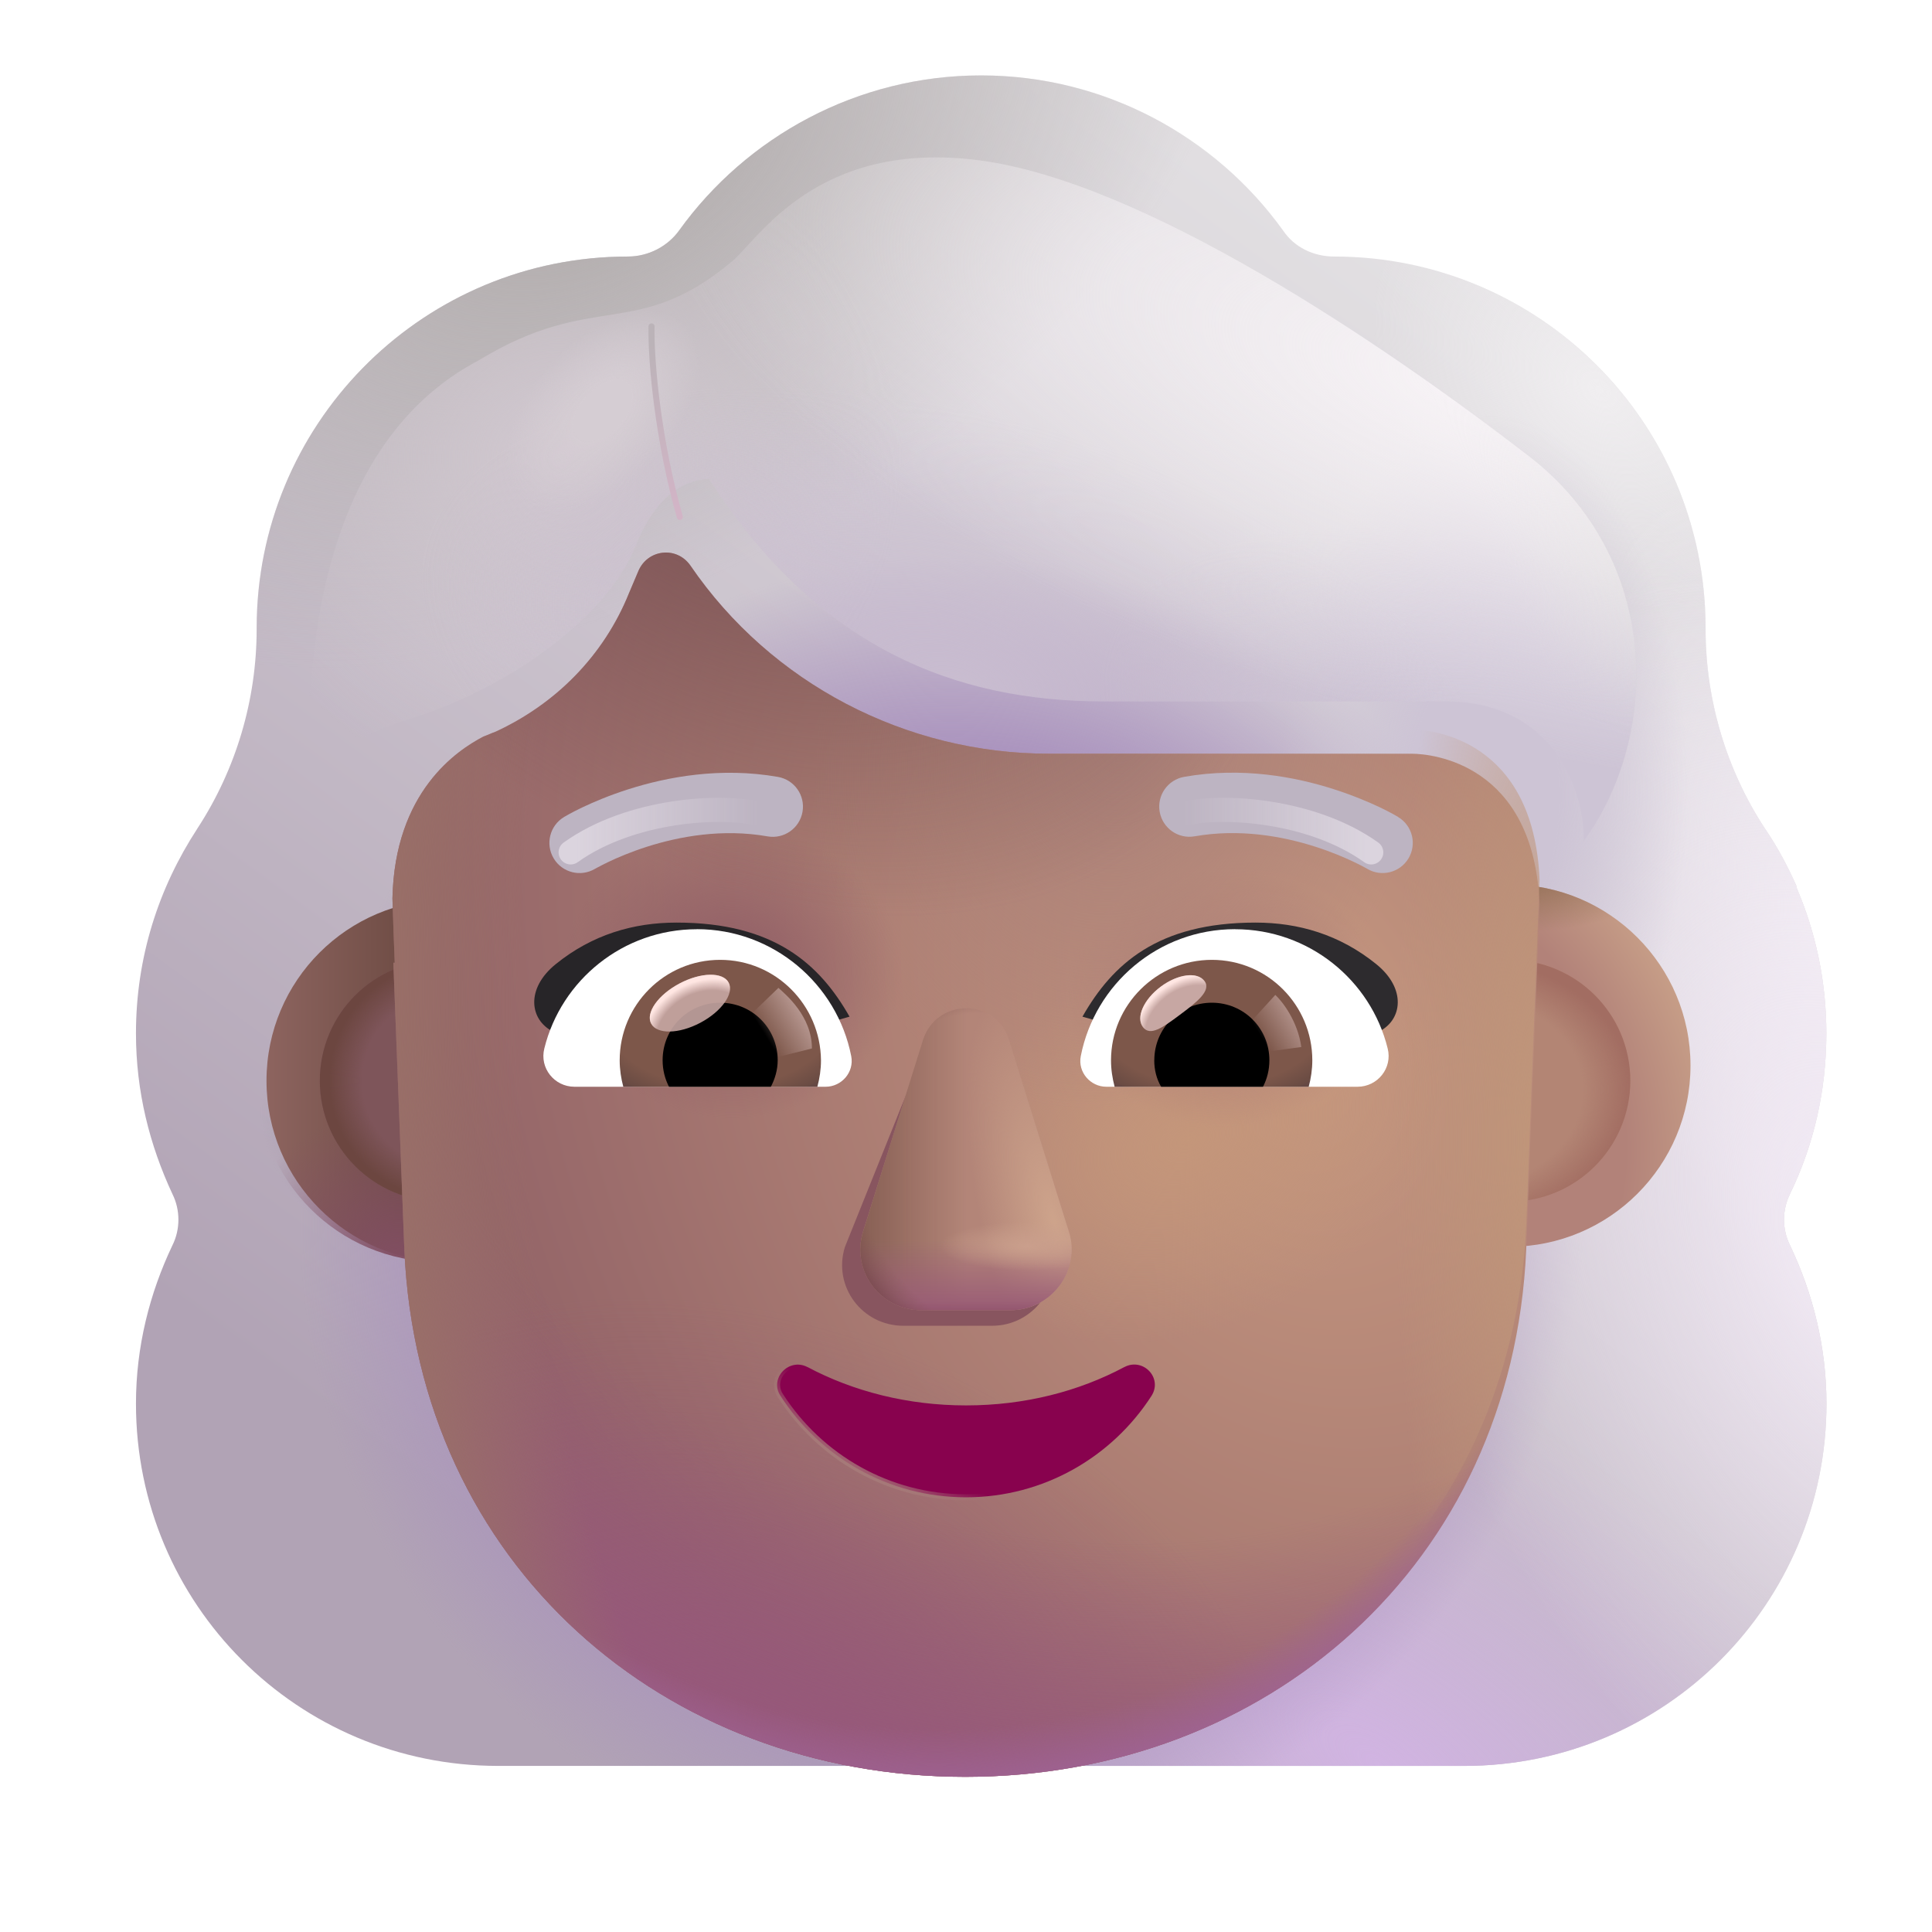 <svg fill="none" height="32" viewBox="0 0 32 32" width="32" xmlns="http://www.w3.org/2000/svg" xmlns:xlink="http://www.w3.org/1999/xlink"><filter id="a" color-interpolation-filters="sRGB" filterUnits="userSpaceOnUse" height="28.75" width="28.25" x="2" y="1.25"><feFlood flood-opacity="0" result="BackgroundImageFix"/><feBlend in="SourceGraphic" in2="BackgroundImageFix" mode="normal" result="shape"/><feColorMatrix in="SourceAlpha" result="hardAlpha" type="matrix" values="0 0 0 0 0 0 0 0 0 0 0 0 0 0 0 0 0 0 127 0"/><feOffset dx=".25" dy="-.75"/><feGaussianBlur stdDeviation=".75"/><feComposite in2="hardAlpha" k2="-1" k3="1" operator="arithmetic"/><feColorMatrix type="matrix" values="0 0 0 0 0.624 0 0 0 0 0.533 0 0 0 0 0.706 0 0 0 1 0"/><feBlend in2="shape" mode="normal" result="effect1_innerShadow_3987_19516"/></filter><filter id="b" color-interpolation-filters="sRGB" filterUnits="userSpaceOnUse" height="6" width="6.15" x="4.264" y="14.9"><feFlood flood-opacity="0" result="BackgroundImageFix"/><feBlend in="SourceGraphic" in2="BackgroundImageFix" mode="normal" result="shape"/><feColorMatrix in="SourceAlpha" result="hardAlpha" type="matrix" values="0 0 0 0 0 0 0 0 0 0 0 0 0 0 0 0 0 0 127 0"/><feOffset dx=".15"/><feGaussianBlur stdDeviation=".25"/><feComposite in2="hardAlpha" k2="-1" k3="1" operator="arithmetic"/><feColorMatrix type="matrix" values="0 0 0 0 0.608 0 0 0 0 0.459 0 0 0 0 0.404 0 0 0 1 0"/><feBlend in2="shape" mode="normal" result="effect1_innerShadow_3987_19516"/></filter><filter id="c" color-interpolation-filters="sRGB" filterUnits="userSpaceOnUse" height="6.25" width="6" x="22" y="14.65"><feFlood flood-opacity="0" result="BackgroundImageFix"/><feBlend in="SourceGraphic" in2="BackgroundImageFix" mode="normal" result="shape"/><feColorMatrix in="SourceAlpha" result="hardAlpha" type="matrix" values="0 0 0 0 0 0 0 0 0 0 0 0 0 0 0 0 0 0 127 0"/><feOffset dy="-.25"/><feGaussianBlur stdDeviation=".25"/><feComposite in2="hardAlpha" k2="-1" k3="1" operator="arithmetic"/><feColorMatrix type="matrix" values="0 0 0 0 0.557 0 0 0 0 0.349 0 0 0 0 0.384 0 0 0 1 0"/><feBlend in2="shape" mode="normal" result="effect1_innerShadow_3987_19516"/></filter><filter id="d" color-interpolation-filters="sRGB" filterUnits="userSpaceOnUse" height="5.005" width="5.005" x="22.497" y="15.398"><feFlood flood-opacity="0" result="BackgroundImageFix"/><feBlend in="SourceGraphic" in2="BackgroundImageFix" mode="normal" result="shape"/><feGaussianBlur result="effect1_foregroundBlur_3987_19516" stdDeviation=".25"/></filter><filter id="e" color-interpolation-filters="sRGB" filterUnits="userSpaceOnUse" height="4.705" width="4.705" x="4.947" y="15.547"><feFlood flood-opacity="0" result="BackgroundImageFix"/><feBlend in="SourceGraphic" in2="BackgroundImageFix" mode="normal" result="shape"/><feGaussianBlur result="effect1_foregroundBlur_3987_19516" stdDeviation=".175"/></filter><filter id="f" color-interpolation-filters="sRGB" filterUnits="userSpaceOnUse" height="20.679" width="19" x="6.5" y="8.752"><feFlood flood-opacity="0" result="BackgroundImageFix"/><feBlend in="SourceGraphic" in2="BackgroundImageFix" mode="normal" result="shape"/><feColorMatrix in="SourceAlpha" result="hardAlpha" type="matrix" values="0 0 0 0 0 0 0 0 0 0 0 0 0 0 0 0 0 0 127 0"/><feOffset dy=".4"/><feGaussianBlur stdDeviation=".5"/><feComposite in2="hardAlpha" k2="-1" k3="1" operator="arithmetic"/><feColorMatrix type="matrix" values="0 0 0 0 0.49 0 0 0 0 0.31 0 0 0 0 0.31 0 0 0 1 0"/><feBlend in2="shape" mode="normal" result="effect1_innerShadow_3987_19516"/></filter><filter id="g" color-interpolation-filters="sRGB" filterUnits="userSpaceOnUse" height="6" width="4.5" x="13.447" y="16.458"><feFlood flood-opacity="0" result="BackgroundImageFix"/><feBlend in="SourceGraphic" in2="BackgroundImageFix" mode="normal" result="shape"/><feGaussianBlur result="effect1_foregroundBlur_3987_19516" stdDeviation=".25"/></filter><filter id="h" color-interpolation-filters="sRGB" filterUnits="userSpaceOnUse" height="5.5" width="4" x="14" y="16.45"><feFlood flood-opacity="0" result="BackgroundImageFix"/><feBlend in="SourceGraphic" in2="BackgroundImageFix" mode="normal" result="shape"/><feGaussianBlur result="effect1_foregroundBlur_3987_19516" stdDeviation=".125"/></filter><filter id="i" color-interpolation-filters="sRGB" filterUnits="userSpaceOnUse" height="2.397" width="5.423" x="17.929" y="15.281"><feFlood flood-opacity="0" result="BackgroundImageFix"/><feBlend in="SourceGraphic" in2="BackgroundImageFix" mode="normal" result="shape"/><feColorMatrix in="SourceAlpha" result="hardAlpha" type="matrix" values="0 0 0 0 0 0 0 0 0 0 0 0 0 0 0 0 0 0 127 0"/><feOffset dx="-.2"/><feGaussianBlur stdDeviation=".2"/><feComposite in2="hardAlpha" k2="-1" k3="1" operator="arithmetic"/><feColorMatrix type="matrix" values="0 0 0 0 0.094 0 0 0 0 0.067 0 0 0 0 0.118 0 0 0 1 0"/><feBlend in2="shape" mode="normal" result="effect1_innerShadow_3987_19516"/></filter><filter id="j" color-interpolation-filters="sRGB" filterUnits="userSpaceOnUse" height="2.397" width="5.423" x="8.648" y="15.281"><feFlood flood-opacity="0" result="BackgroundImageFix"/><feBlend in="SourceGraphic" in2="BackgroundImageFix" mode="normal" result="shape"/><feColorMatrix in="SourceAlpha" result="hardAlpha" type="matrix" values="0 0 0 0 0 0 0 0 0 0 0 0 0 0 0 0 0 0 127 0"/><feOffset dx=".2"/><feGaussianBlur stdDeviation=".125"/><feComposite in2="hardAlpha" k2="-1" k3="1" operator="arithmetic"/><feColorMatrix type="matrix" values="0 0 0 0 0.086 0 0 0 0 0.055 0 0 0 0 0.114 0 0 0 1 0"/><feBlend in2="shape" mode="normal" result="effect1_innerShadow_3987_19516"/></filter><filter id="k" color-interpolation-filters="sRGB" filterUnits="userSpaceOnUse" height="1.861" width="4.4" x="8.9" y="12.8"><feFlood flood-opacity="0" result="BackgroundImageFix"/><feBlend in="SourceGraphic" in2="BackgroundImageFix" mode="normal" result="shape"/><feColorMatrix in="SourceAlpha" result="hardAlpha" type="matrix" values="0 0 0 0 0 0 0 0 0 0 0 0 0 0 0 0 0 0 127 0"/><feOffset dx=".2" dy="-.2"/><feGaussianBlur stdDeviation=".15"/><feComposite in2="hardAlpha" k2="-1" k3="1" operator="arithmetic"/><feColorMatrix type="matrix" values="0 0 0 0 0.655 0 0 0 0 0.6 0 0 0 0 0.694 0 0 0 1 0"/><feBlend in2="shape" mode="normal" result="effect1_innerShadow_3987_19516"/></filter><filter id="l" color-interpolation-filters="sRGB" filterUnits="userSpaceOnUse" height="1.861" width="4.4" x="19" y="12.8"><feFlood flood-opacity="0" result="BackgroundImageFix"/><feBlend in="SourceGraphic" in2="BackgroundImageFix" mode="normal" result="shape"/><feColorMatrix in="SourceAlpha" result="hardAlpha" type="matrix" values="0 0 0 0 0 0 0 0 0 0 0 0 0 0 0 0 0 0 127 0"/><feOffset dx=".2" dy="-.2"/><feGaussianBlur stdDeviation=".15"/><feComposite in2="hardAlpha" k2="-1" k3="1" operator="arithmetic"/><feColorMatrix type="matrix" values="0 0 0 0 0.655 0 0 0 0 0.6 0 0 0 0 0.694 0 0 0 1 0"/><feBlend in2="shape" mode="normal" result="effect1_innerShadow_3987_19516"/></filter><filter id="m" color-interpolation-filters="sRGB" filterUnits="userSpaceOnUse" height="1.125" width="1.294" x="18.786" y="16.053"><feFlood flood-opacity="0" result="BackgroundImageFix"/><feBlend in="SourceGraphic" in2="BackgroundImageFix" mode="normal" result="shape"/><feGaussianBlur result="effect1_foregroundBlur_3987_19516" stdDeviation=".05"/></filter><filter id="n" color-interpolation-filters="sRGB" filterUnits="userSpaceOnUse" height="1.357" width="1.316" x="20.438" y="16.279"><feFlood flood-opacity="0" result="BackgroundImageFix"/><feBlend in="SourceGraphic" in2="BackgroundImageFix" mode="normal" result="shape"/><feGaussianBlur result="effect1_foregroundBlur_3987_19516" stdDeviation=".1"/></filter><filter id="o" color-interpolation-filters="sRGB" filterUnits="userSpaceOnUse" height="1.594" width="1.493" x="12.155" y="16.161"><feFlood flood-opacity="0" result="BackgroundImageFix"/><feBlend in="SourceGraphic" in2="BackgroundImageFix" mode="normal" result="shape"/><feGaussianBlur result="effect1_foregroundBlur_3987_19516" stdDeviation=".1"/></filter><filter id="p" color-interpolation-filters="sRGB" filterUnits="userSpaceOnUse" height="1.141" width="1.529" x="10.661" y="16.038"><feFlood flood-opacity="0" result="BackgroundImageFix"/><feBlend in="SourceGraphic" in2="BackgroundImageFix" mode="normal" result="shape"/><feGaussianBlur result="effect1_foregroundBlur_3987_19516" stdDeviation=".05"/></filter><filter id="q" color-interpolation-filters="sRGB" filterUnits="userSpaceOnUse" height="1.904" width="4.296" x="19.016" y="12.814"><feFlood flood-opacity="0" result="BackgroundImageFix"/><feBlend in="SourceGraphic" in2="BackgroundImageFix" mode="normal" result="shape"/><feGaussianBlur result="effect1_foregroundBlur_3987_19516" stdDeviation=".2"/></filter><filter id="r" color-interpolation-filters="sRGB" filterUnits="userSpaceOnUse" height="1.904" width="4.296" x="8.852" y="12.814"><feFlood flood-opacity="0" result="BackgroundImageFix"/><feBlend in="SourceGraphic" in2="BackgroundImageFix" mode="normal" result="shape"/><feGaussianBlur result="effect1_foregroundBlur_3987_19516" stdDeviation=".2"/></filter><filter id="s" color-interpolation-filters="sRGB" filterUnits="userSpaceOnUse" height="12.324" width="23.514" x="3.988" y="2.007"><feFlood flood-opacity="0" result="BackgroundImageFix"/><feBlend in="SourceGraphic" in2="BackgroundImageFix" mode="normal" result="shape"/><feColorMatrix in="SourceAlpha" result="hardAlpha" type="matrix" values="0 0 0 0 0 0 0 0 0 0 0 0 0 0 0 0 0 0 127 0"/><feOffset dx=".1" dy=".1"/><feComposite in2="hardAlpha" k2="-1" k3="1" operator="arithmetic"/><feColorMatrix type="matrix" values="0 0 0 0 0 0 0 0 0 0 0 0 0 0 0 0 0 0 0.25 0"/><feBlend in2="shape" mode="normal" result="effect1_innerShadow_3987_19516"/><feGaussianBlur result="effect2_foregroundBlur_3987_19516" stdDeviation=".25"/></filter><filter id="t" color-interpolation-filters="sRGB" filterUnits="userSpaceOnUse" height="3.656" width=".969" x="10.54" y="5.156"><feFlood flood-opacity="0" result="BackgroundImageFix"/><feBlend in="SourceGraphic" in2="BackgroundImageFix" mode="normal" result="shape"/><feGaussianBlur result="effect1_foregroundBlur_3987_19516" stdDeviation=".1"/></filter><linearGradient id="u" gradientUnits="userSpaceOnUse" x1="27.188" x2="11.25" y1="6.875" y2="28.688"><stop offset="0" stop-color="#e4e2e4"/><stop offset="1" stop-color="#b1a3b5"/></linearGradient><radialGradient id="v" cx="0" cy="0" gradientTransform="matrix(3.438 -5.063 11.543 7.838 22.688 30)" gradientUnits="userSpaceOnUse" r="1"><stop offset="0" stop-color="#d1b4e2"/><stop offset="1" stop-color="#d1b4e2" stop-opacity="0"/></radialGradient><radialGradient id="w" cx="0" cy="0" gradientTransform="matrix(-2.438 10.687 -10.297 -2.349 15.375 20.875)" gradientUnits="userSpaceOnUse" r="1"><stop offset=".684" stop-color="#a890bd"/><stop offset="1" stop-color="#a890bd" stop-opacity="0"/></radialGradient><radialGradient id="x" cx="0" cy="0" gradientTransform="matrix(-1.047 1.234 -1.74 -1.476 6.109 19.797)" gradientUnits="userSpaceOnUse" r="1"><stop offset="0" stop-color="#9f91a4"/><stop offset="1" stop-color="#9f91a4" stop-opacity="0"/></radialGradient><radialGradient id="y" cx="0" cy="0" gradientTransform="matrix(3.375 6.188 -10.264 5.599 9.5 3.5)" gradientUnits="userSpaceOnUse" r="1"><stop offset=".132" stop-color="#b3aeae"/><stop offset="1" stop-color="#b3aeae" stop-opacity="0"/></radialGradient><radialGradient id="z" cx="0" cy="0" gradientTransform="matrix(-2.062 2.25 -3.144 -2.882 26.25 7.188)" gradientUnits="userSpaceOnUse" r="1"><stop offset="0" stop-color="#f0eef0"/><stop offset="1" stop-color="#f0eef0" stop-opacity="0"/></radialGradient><radialGradient id="A" cx="0" cy="0" gradientTransform="matrix(-3.437 1 -2.176 -7.479 30 16.312)" gradientUnits="userSpaceOnUse" r="1"><stop offset="0" stop-color="#f0ebf1"/><stop offset="1" stop-color="#f0ebf1" stop-opacity="0"/></radialGradient><radialGradient id="B" cx="0" cy="0" gradientTransform="matrix(-6.937 2.5 -3.983 -11.053 30.562 21.5)" gradientUnits="userSpaceOnUse" r="1"><stop offset="0" stop-color="#f3ebf6"/><stop offset="1" stop-color="#f3ebf6" stop-opacity="0"/></radialGradient><radialGradient id="C" cx="0" cy="0" gradientTransform="matrix(.188 -6.406 3.377 .099 24.312 14)" gradientUnits="userSpaceOnUse" r="1"><stop offset=".37" stop-color="#cdc4d5"/><stop offset="1" stop-color="#cdc4d5" stop-opacity="0"/></radialGradient><linearGradient id="D" gradientUnits="userSpaceOnUse" x1="4.264" x2="7.727" y1="18.062" y2="18.062"><stop offset="0" stop-color="#8d645f"/><stop offset="1" stop-color="#604138"/></linearGradient><radialGradient id="E" cx="0" cy="0" gradientTransform="matrix(-1.219 -2.244 2.542 -1.381 6.531 20.9)" gradientUnits="userSpaceOnUse" r="1"><stop offset="0" stop-color="#814e62"/><stop offset="1" stop-color="#814e62" stop-opacity="0"/></radialGradient><radialGradient id="F" cx="0" cy="0" gradientTransform="matrix(4.641 -2.109 2.575 5.666 23.531 18.719)" gradientUnits="userSpaceOnUse" r="1"><stop offset=".64" stop-color="#b28279"/><stop offset="1" stop-color="#cca58b"/></radialGradient><radialGradient id="G" cx="0" cy="0" gradientTransform="matrix(2.25 0 0 .969 25.219 14.719)" gradientUnits="userSpaceOnUse" r="1"><stop offset="0" stop-color="#906d53"/><stop offset="1" stop-color="#906d53" stop-opacity="0"/></radialGradient><radialGradient id="H" cx="0" cy="0" gradientTransform="matrix(2.815 -.209 .164 2.201 24.188 18.109)" gradientUnits="userSpaceOnUse" r="1"><stop offset=".719" stop-color="#a26d62" stop-opacity="0"/><stop offset="1" stop-color="#a26d62"/></radialGradient><radialGradient id="I" cx="0" cy="0" gradientTransform="matrix(-1.969 0 0 -1.969 7.422 17.9)" gradientUnits="userSpaceOnUse" r="1"><stop offset=".722" stop-color="#6c4640" stop-opacity="0"/><stop offset="1" stop-color="#6c4640"/></radialGradient><radialGradient id="J" cx="0" cy="0" gradientTransform="matrix(-12.125 5.591 -7.484 -16.23 21.331 16.898)" gradientUnits="userSpaceOnUse" r="1"><stop offset="0" stop-color="#c79980"/><stop offset="1" stop-color="#946568"/></radialGradient><radialGradient id="K" cx="0" cy="0" gradientTransform="matrix(-4.065 1.789 -1.246 -2.831 19.674 18.49)" gradientUnits="userSpaceOnUse" r="1"><stop offset="0" stop-color="#c4967a"/><stop offset="1" stop-color="#c4967a" stop-opacity="0"/></radialGradient><radialGradient id="L" cx="0" cy="0" gradientTransform="matrix(2.404 -7.324 9.293 3.05 11.969 29.03)" gradientUnits="userSpaceOnUse" r="1"><stop offset="0" stop-color="#945a73"/><stop offset="1" stop-color="#945a73" stop-opacity="0"/></radialGradient><radialGradient id="M" cx="0" cy="0" gradientTransform="matrix(-2.395 13.747 -17.183 -2.994 17.907 16.122)" gradientUnits="userSpaceOnUse" r="1"><stop offset=".637" stop-color="#97577d" stop-opacity="0"/><stop offset="1" stop-color="#97577d"/></radialGradient><radialGradient id="N" cx="0" cy="0" gradientTransform="matrix(0 11.688 -11.75 0 15.512 17.625)" gradientUnits="userSpaceOnUse" r="1"><stop offset=".911" stop-color="#9f6394" stop-opacity="0"/><stop offset="1" stop-color="#9f6394"/></radialGradient><radialGradient id="O" cx="0" cy="0" gradientTransform="matrix(-12.875 2.527 -4.35 -22.167 19.375 20.125)" gradientUnits="userSpaceOnUse" r="1"><stop offset=".795" stop-color="#9a7267" stop-opacity="0"/><stop offset="1" stop-color="#9a7267"/></radialGradient><radialGradient id="P" cx="0" cy="0" gradientTransform="matrix(0 -2.146 2.633 0 20.291 16.118)" gradientUnits="userSpaceOnUse" r="1"><stop offset="0" stop-color="#ae7b75"/><stop offset="1" stop-color="#ae7b75" stop-opacity="0"/></radialGradient><radialGradient id="Q" cx="0" cy="0" gradientTransform="matrix(0 -2.447 2.804 0 12.129 15.691)" gradientUnits="userSpaceOnUse" r="1"><stop offset="0" stop-color="#8f5c65"/><stop offset="1" stop-color="#8f5c65" stop-opacity="0"/></radialGradient><radialGradient id="R" cx="0" cy="0" gradientTransform="matrix(-1.622 6.016 -4.814 -1.298 18.579 11.8)" gradientUnits="userSpaceOnUse" r="1"><stop offset="0" stop-color="#ab8179"/><stop offset="1" stop-color="#ab8179" stop-opacity="0"/></radialGradient><radialGradient id="S" cx="0" cy="0" gradientTransform="matrix(7.812 7.437 -5.462 5.737 12.062 5.375)" gradientUnits="userSpaceOnUse" r="1"><stop offset="0" stop-color="#714b4e"/><stop offset="1" stop-color="#714b4e" stop-opacity="0"/></radialGradient><radialGradient id="T" cx="0" cy="0" gradientTransform="matrix(-2.396 0 0 -12.017 25.5 18.891)" gradientUnits="userSpaceOnUse" r="1"><stop offset="0" stop-color="#c0967a"/><stop offset="1" stop-color="#c0967a" stop-opacity="0"/></radialGradient><radialGradient id="U" cx="0" cy="0" gradientTransform="matrix(-.849 -3.811 1.174 -.262 17.462 20.246)" gradientUnits="userSpaceOnUse" r="1"><stop offset=".017" stop-color="#cda38b"/><stop offset="1" stop-color="#cda38b" stop-opacity="0"/></radialGradient><linearGradient id="V" gradientUnits="userSpaceOnUse" x1="14.25" x2="16" y1="20.382" y2="20.382"><stop offset="0" stop-color="#875f54"/><stop offset="1" stop-color="#875f54" stop-opacity="0"/></linearGradient><linearGradient id="W" gradientUnits="userSpaceOnUse" x1="16" x2="16" y1="21.7" y2="20.531"><stop offset="0" stop-color="#995c76"/><stop offset="1" stop-color="#995c76" stop-opacity="0"/></linearGradient><radialGradient id="X" cx="0" cy="0" gradientTransform="matrix(-1.453 0 0 -.406 17.016 20.641)" gradientUnits="userSpaceOnUse" r="1"><stop offset="0" stop-color="#ca9f8c"/><stop offset="1" stop-color="#ca9f8c" stop-opacity="0"/></radialGradient><linearGradient id="Y" gradientUnits="userSpaceOnUse" x1="16.146" x2="16.146" y1="21.823" y2="21.563"><stop offset="0" stop-color="#8f5269"/><stop offset="1" stop-color="#8f5269" stop-opacity="0"/></linearGradient><radialGradient id="Z" cx="0" cy="0" gradientTransform="matrix(-2.557 1.755 -2.109 -3.073 16.703 19.531)" gradientUnits="userSpaceOnUse" r="1"><stop offset=".778" stop-color="#815553" stop-opacity="0"/><stop offset="1" stop-color="#693b40"/><stop offset="1" stop-color="#815553"/></radialGradient><linearGradient id="aa" gradientUnits="userSpaceOnUse" x1="14.016" x2="14.875" y1="24.5" y2="23.172"><stop offset="0" stop-color="#a87d7b"/><stop offset=".663" stop-color="#a87d7b" stop-opacity="0"/></linearGradient><linearGradient id="ab"><stop offset=".802" stop-color="#7d574a"/><stop offset="1" stop-color="#694b43"/><stop offset="1" stop-color="#804d49"/><stop offset="1" stop-color="#664944"/></linearGradient><radialGradient id="ac" cx="0" cy="0" gradientTransform="matrix(0 1.513 -2.406 0 20.068 16.787)" gradientUnits="userSpaceOnUse" r="1" xlink:href="#ab"/><linearGradient id="ad"><stop offset=".766" stop-color="#ffe6e2" stop-opacity="0"/><stop offset=".966" stop-color="#ffe6e2"/></linearGradient><radialGradient id="ae" cx="0" cy="0" gradientTransform="matrix(-.432 -.557 .767 -.595 19.643 16.944)" gradientUnits="userSpaceOnUse" r="1" xlink:href="#ad"/><linearGradient id="af"><stop offset="0" stop-color="#b4948d"/><stop offset="1" stop-color="#b4948d" stop-opacity="0"/></linearGradient><linearGradient id="ag" gradientUnits="userSpaceOnUse" x1="21.519" x2="20.934" xlink:href="#af" y1="16.887" y2="17.248"/><radialGradient id="ah" cx="0" cy="0" gradientTransform="matrix(0 1.513 -2.406 0 11.932 16.787)" gradientUnits="userSpaceOnUse" r="1" xlink:href="#ab"/><linearGradient id="ai" gradientUnits="userSpaceOnUse" x1="13.319" x2="12.733" xlink:href="#af" y1="16.887" y2="17.248"/><radialGradient id="aj" cx="0" cy="0" gradientTransform="matrix(-.014 -.921 1.107 -.017 11.398 17.195)" gradientUnits="userSpaceOnUse" r="1" xlink:href="#ad"/><linearGradient id="ak"><stop offset="0" stop-color="#dbd4de"/><stop offset="1" stop-color="#dbd4de" stop-opacity="0"/></linearGradient><linearGradient id="al" gradientUnits="userSpaceOnUse" x1="22.625" x2="19.616" xlink:href="#ak" y1="13.875" y2="13.875"/><linearGradient id="am" gradientUnits="userSpaceOnUse" x1="9.539" x2="12.548" xlink:href="#ak" y1="13.875" y2="13.875"/><radialGradient id="an" cx="0" cy="0" gradientTransform="matrix(12.711 -4.563 6.674 18.593 14.138 13.893)" gradientUnits="userSpaceOnUse" r="1"><stop offset=".862" stop-color="#d6d4d5" stop-opacity="0"/><stop offset="1" stop-color="#d6d4d5"/></radialGradient><radialGradient id="ao" cx="0" cy="0" gradientTransform="matrix(-3.188 4.687 -4.737 -3.221 9.162 7.518)" gradientUnits="userSpaceOnUse" r="1"><stop offset="0" stop-color="#d1c8d0"/><stop offset="1" stop-color="#d1c8d0" stop-opacity="0"/></radialGradient><radialGradient id="ap" cx="0" cy="0" gradientTransform="matrix(-7.375 -2.75 1.399 -3.753 25.599 13.268)" gradientUnits="userSpaceOnUse" r="1"><stop offset=".39" stop-color="#cdc4d5"/><stop offset="1" stop-color="#cdc4d5" stop-opacity="0"/></radialGradient><radialGradient id="aq" cx="0" cy="0" gradientTransform="matrix(1.166 -4.375 8.837 2.356 15.745 11.268)" gradientUnits="userSpaceOnUse" r="1"><stop offset="0" stop-color="#c9bdd0"/><stop offset="1" stop-color="#c9bdd0" stop-opacity="0"/></radialGradient><radialGradient id="ar" cx="0" cy="0" gradientTransform="matrix(-1.344 1.463 -.869 -.798 9.88 6.706)" gradientUnits="userSpaceOnUse" r="1"><stop offset=".3" stop-color="#d5cdd3"/><stop offset="1" stop-color="#d5cdd3" stop-opacity="0"/></radialGradient><radialGradient id="as" cx="0" cy="0" gradientTransform="matrix(-1.621 5.438 -13.57 -4.045 24.287 6.331)" gradientUnits="userSpaceOnUse" r="1"><stop offset="0" stop-color="#f7f3f6"/><stop offset="1" stop-color="#f7f3f6" stop-opacity="0"/></radialGradient><linearGradient id="at" gradientUnits="userSpaceOnUse" x1="10.338" x2="10.947" y1="5.781" y2="8.484"><stop offset="0" stop-color="#bbb3b8"/><stop offset="1" stop-color="#d2b4c6"/></linearGradient><g clip-rule="evenodd" fill-rule="evenodd" filter="url(#a)"><path d="m29.396 20.528c.396-.811.604-1.717.604-2.66 0-.871-.179-1.689-.501-2.434h.01c-.15-.338-.319-.656-.524-.957l-.004-.006c-.641-.981-.981-2.132-.981-3.302v-.019c0-3.396-2.755-6.151-6.151-6.151-.34 0-.66-.151-.849-.434-1.113-1.547-2.944-2.566-5-2.566s-3.887 1.019-5 2.566c-.189.264-.509.434-.849.434-.053 0-.106.001-.158.002-3.323.084-5.992 2.806-5.992 6.149v.019c0 1.17-.34 2.321-.981 3.302l-.004.007c-.639.98-1.014 2.128-1.014 3.389 0 .962.226 1.849.604 2.66.132.264.132.585 0 .849-.377.792-.604 1.679-.604 2.623 0 3.321 2.679 6 6 6h16c3.321 0 6-2.679 6-6 0-.943-.226-1.83-.604-2.623-.132-.264-.132-.585 0-.849z" fill="url(#u)"/><path d="m29.396 20.528c.396-.811.604-1.717.604-2.66 0-.871-.179-1.689-.501-2.434h.01c-.15-.338-.319-.656-.524-.957l-.004-.006c-.641-.981-.981-2.132-.981-3.302v-.019c0-3.396-2.755-6.151-6.151-6.151-.34 0-.66-.151-.849-.434-1.113-1.547-2.944-2.566-5-2.566s-3.887 1.019-5 2.566c-.189.264-.509.434-.849.434-.053 0-.106.001-.158.002-3.323.084-5.992 2.806-5.992 6.149v.019c0 1.17-.34 2.321-.981 3.302l-.004.007c-.639.98-1.014 2.128-1.014 3.389 0 .962.226 1.849.604 2.66.132.264.132.585 0 .849-.377.792-.604 1.679-.604 2.623 0 3.321 2.679 6 6 6h16c3.321 0 6-2.679 6-6 0-.943-.226-1.83-.604-2.623-.132-.264-.132-.585 0-.849z" fill="url(#v)"/><path d="m29.396 20.528c.396-.811.604-1.717.604-2.66 0-.871-.179-1.689-.501-2.434h.01c-.15-.338-.319-.656-.524-.957l-.004-.006c-.641-.981-.981-2.132-.981-3.302v-.019c0-3.396-2.755-6.151-6.151-6.151-.34 0-.66-.151-.849-.434-1.113-1.547-2.944-2.566-5-2.566s-3.887 1.019-5 2.566c-.189.264-.509.434-.849.434-.053 0-.106.001-.158.002-3.323.084-5.992 2.806-5.992 6.149v.019c0 1.17-.34 2.321-.981 3.302l-.004.007c-.639.98-1.014 2.128-1.014 3.389 0 .962.226 1.849.604 2.66.132.264.132.585 0 .849-.377.792-.604 1.679-.604 2.623 0 3.321 2.679 6 6 6h16c3.321 0 6-2.679 6-6 0-.943-.226-1.83-.604-2.623-.132-.264-.132-.585 0-.849z" fill="url(#w)"/><path d="m29.396 20.528c.396-.811.604-1.717.604-2.66 0-.871-.179-1.689-.501-2.434h.01c-.15-.338-.319-.656-.524-.957l-.004-.006c-.641-.981-.981-2.132-.981-3.302v-.019c0-3.396-2.755-6.151-6.151-6.151-.34 0-.66-.151-.849-.434-1.113-1.547-2.944-2.566-5-2.566s-3.887 1.019-5 2.566c-.189.264-.509.434-.849.434-.053 0-.106.001-.158.002-3.323.084-5.992 2.806-5.992 6.149v.019c0 1.17-.34 2.321-.981 3.302l-.004.007c-.639.98-1.014 2.128-1.014 3.389 0 .962.226 1.849.604 2.66.132.264.132.585 0 .849-.377.792-.604 1.679-.604 2.623 0 3.321 2.679 6 6 6h16c3.321 0 6-2.679 6-6 0-.943-.226-1.83-.604-2.623-.132-.264-.132-.585 0-.849z" fill="url(#x)"/><path d="m29.396 20.528c.396-.811.604-1.717.604-2.66 0-.871-.179-1.689-.501-2.434h.01c-.15-.338-.319-.656-.524-.957l-.004-.006c-.641-.981-.981-2.132-.981-3.302v-.019c0-3.396-2.755-6.151-6.151-6.151-.34 0-.66-.151-.849-.434-1.113-1.547-2.944-2.566-5-2.566s-3.887 1.019-5 2.566c-.189.264-.509.434-.849.434-.053 0-.106.001-.158.002-3.323.084-5.992 2.806-5.992 6.149v.019c0 1.17-.34 2.321-.981 3.302l-.004.007c-.639.98-1.014 2.128-1.014 3.389 0 .962.226 1.849.604 2.66.132.264.132.585 0 .849-.377.792-.604 1.679-.604 2.623 0 3.321 2.679 6 6 6h16c3.321 0 6-2.679 6-6 0-.943-.226-1.83-.604-2.623-.132-.264-.132-.585 0-.849z" fill="url(#y)"/><path d="m29.396 20.528c.396-.811.604-1.717.604-2.66 0-.871-.179-1.689-.501-2.434h.01c-.15-.338-.319-.656-.524-.957l-.004-.006c-.641-.981-.981-2.132-.981-3.302v-.019c0-3.396-2.755-6.151-6.151-6.151-.34 0-.66-.151-.849-.434-1.113-1.547-2.944-2.566-5-2.566s-3.887 1.019-5 2.566c-.189.264-.509.434-.849.434-.053 0-.106.001-.158.002-3.323.084-5.992 2.806-5.992 6.149v.019c0 1.17-.34 2.321-.981 3.302l-.004.007c-.639.98-1.014 2.128-1.014 3.389 0 .962.226 1.849.604 2.66.132.264.132.585 0 .849-.377.792-.604 1.679-.604 2.623 0 3.321 2.679 6 6 6h16c3.321 0 6-2.679 6-6 0-.943-.226-1.83-.604-2.623-.132-.264-.132-.585 0-.849z" fill="url(#z)"/><path d="m29.396 20.528c.396-.811.604-1.717.604-2.66 0-.871-.179-1.689-.501-2.434h.01c-.15-.338-.319-.656-.524-.957l-.004-.006c-.641-.981-.981-2.132-.981-3.302v-.019c0-3.396-2.755-6.151-6.151-6.151-.34 0-.66-.151-.849-.434-1.113-1.547-2.944-2.566-5-2.566s-3.887 1.019-5 2.566c-.189.264-.509.434-.849.434-.053 0-.106.001-.158.002-3.323.084-5.992 2.806-5.992 6.149v.019c0 1.17-.34 2.321-.981 3.302l-.004.007c-.639.98-1.014 2.128-1.014 3.389 0 .962.226 1.849.604 2.66.132.264.132.585 0 .849-.377.792-.604 1.679-.604 2.623 0 3.321 2.679 6 6 6h16c3.321 0 6-2.679 6-6 0-.943-.226-1.83-.604-2.623-.132-.264-.132-.585 0-.849z" fill="url(#A)"/><path d="m29.396 20.528c.396-.811.604-1.717.604-2.66 0-.871-.179-1.689-.501-2.434h.01c-.15-.338-.319-.656-.524-.957l-.004-.006c-.641-.981-.981-2.132-.981-3.302v-.019c0-3.396-2.755-6.151-6.151-6.151-.34 0-.66-.151-.849-.434-1.113-1.547-2.944-2.566-5-2.566s-3.887 1.019-5 2.566c-.189.264-.509.434-.849.434-.053 0-.106.001-.158.002-3.323.084-5.992 2.806-5.992 6.149v.019c0 1.17-.34 2.321-.981 3.302l-.004.007c-.639.98-1.014 2.128-1.014 3.389 0 .962.226 1.849.604 2.66.132.264.132.585 0 .849-.377.792-.604 1.679-.604 2.623 0 3.321 2.679 6 6 6h16c3.321 0 6-2.679 6-6 0-.943-.226-1.83-.604-2.623-.132-.264-.132-.585 0-.849z" fill="url(#B)"/><path d="m29.396 20.528c.396-.811.604-1.717.604-2.66 0-.871-.179-1.689-.501-2.434h.01c-.15-.338-.319-.656-.524-.957l-.004-.006c-.641-.981-.981-2.132-.981-3.302v-.019c0-3.396-2.755-6.151-6.151-6.151-.34 0-.66-.151-.849-.434-1.113-1.547-2.944-2.566-5-2.566s-3.887 1.019-5 2.566c-.189.264-.509.434-.849.434-.053 0-.106.001-.158.002-3.323.084-5.992 2.806-5.992 6.149v.019c0 1.17-.34 2.321-.981 3.302l-.004.007c-.639.98-1.014 2.128-1.014 3.389 0 .962.226 1.849.604 2.66.132.264.132.585 0 .849-.377.792-.604 1.679-.604 2.623 0 3.321 2.679 6 6 6h16c3.321 0 6-2.679 6-6 0-.943-.226-1.83-.604-2.623-.132-.264-.132-.585 0-.849z" fill="url(#C)"/></g><g filter="url(#b)"><path d="m7.264 20.9c1.657 0 3-1.343 3-3 0-1.657-1.343-3-3-3-1.657 0-3 1.343-3 3 0 1.657 1.343 3 3 3z" fill="url(#D)"/></g><path d="m7.264 20.9c1.657 0 3-1.343 3-3 0-1.657-1.343-3-3-3-1.657 0-3 1.343-3 3 0 1.657 1.343 3 3 3z" fill="url(#E)"/><g filter="url(#c)"><path d="m25 20.9c1.657 0 3-1.343 3-3 0-1.657-1.343-3-3-3s-3 1.343-3 3c0 1.657 1.343 3 3 3z" fill="url(#F)"/><path d="m25 20.9c1.657 0 3-1.343 3-3 0-1.657-1.343-3-3-3s-3 1.343-3 3c0 1.657 1.343 3 3 3z" fill="url(#G)"/></g><g filter="url(#d)"><path d="m25 19.903c1.106 0 2.003-.897 2.003-2.003s-.897-2.002-2.003-2.002-2.003.896-2.003 2.002.897 2.003 2.003 2.003z" fill="#b38574"/><path d="m25 19.903c1.106 0 2.003-.897 2.003-2.003s-.897-2.002-2.003-2.002-2.003.896-2.003 2.002.897 2.003 2.003 2.003z" fill="url(#H)"/></g><g filter="url(#e)"><path d="m7.3 19.903c1.106 0 2.003-.897 2.003-2.003s-.897-2.002-2.003-2.002-2.003.896-2.003 2.002.897 2.003 2.003 2.003z" fill="#7e555a"/><path d="m7.3 19.903c1.106 0 2.003-.897 2.003-2.003s-.897-2.002-2.003-2.002-2.003.896-2.003 2.002.897 2.003 2.003 2.003z" fill="url(#I)"/></g><g filter="url(#f)"><path d="m6.515 15.546h.023l-.019-.495-.019-.571c.038-1.769 1.071-2.454 1.51-2.682.029-.01.062-.024.096-.038.033-.014.067-.029.096-.038.994-.457 1.797-1.256 2.218-2.302l.153-.361c.153-.361.631-.418.86-.095 1.338 1.959 3.575 3.12 5.946 3.12h6.003c.336 0 2.018.163 2.118 2.484l-.221 5.729c-.23 5.225-4.31 8.733-9.291 8.733-4.981 0-9.061-3.509-9.291-8.733z" fill="url(#J)"/><path d="m6.515 15.546h.023l-.019-.495-.019-.571c.038-1.769 1.071-2.454 1.51-2.682.029-.01.062-.024.096-.038.033-.014.067-.029.096-.038.994-.457 1.797-1.256 2.218-2.302l.153-.361c.153-.361.631-.418.86-.095 1.338 1.959 3.575 3.12 5.946 3.12h6.003c.336 0 2.018.163 2.118 2.484l-.221 5.729c-.23 5.225-4.31 8.733-9.291 8.733-4.981 0-9.061-3.509-9.291-8.733z" fill="url(#K)"/><path d="m6.515 15.546h.023l-.019-.495-.019-.571c.038-1.769 1.071-2.454 1.51-2.682.029-.01.062-.024.096-.038.033-.014.067-.029.096-.038.994-.457 1.797-1.256 2.218-2.302l.153-.361c.153-.361.631-.418.86-.095 1.338 1.959 3.575 3.12 5.946 3.12h6.003c.336 0 2.018.163 2.118 2.484l-.221 5.729c-.23 5.225-4.31 8.733-9.291 8.733-4.981 0-9.061-3.509-9.291-8.733z" fill="url(#L)"/><path d="m6.515 15.546h.023l-.019-.495-.019-.571c.038-1.769 1.071-2.454 1.51-2.682.029-.01.062-.024.096-.038.033-.014.067-.029.096-.038.994-.457 1.797-1.256 2.218-2.302l.153-.361c.153-.361.631-.418.86-.095 1.338 1.959 3.575 3.12 5.946 3.12h6.003c.336 0 2.018.163 2.118 2.484l-.221 5.729c-.23 5.225-4.31 8.733-9.291 8.733-4.981 0-9.061-3.509-9.291-8.733z" fill="url(#M)"/><path d="m6.515 15.546h.023l-.019-.495-.019-.571c.038-1.769 1.071-2.454 1.51-2.682.029-.01.062-.024.096-.038.033-.014.067-.029.096-.038.994-.457 1.797-1.256 2.218-2.302l.153-.361c.153-.361.631-.418.86-.095 1.338 1.959 3.575 3.12 5.946 3.12h6.003c.336 0 2.018.163 2.118 2.484l-.221 5.729c-.23 5.225-4.31 8.733-9.291 8.733-4.981 0-9.061-3.509-9.291-8.733z" fill="url(#N)"/><path d="m6.515 15.546h.023l-.019-.495-.019-.571c.038-1.769 1.071-2.454 1.51-2.682.029-.01.062-.024.096-.038.033-.014.067-.029.096-.038.994-.457 1.797-1.256 2.218-2.302l.153-.361c.153-.361.631-.418.86-.095 1.338 1.959 3.575 3.12 5.946 3.12h6.003c.336 0 2.018.163 2.118 2.484l-.221 5.729c-.23 5.225-4.31 8.733-9.291 8.733-4.981 0-9.061-3.509-9.291-8.733z" fill="url(#O)"/><path d="m6.515 15.546h.023l-.019-.495-.019-.571c.038-1.769 1.071-2.454 1.51-2.682.029-.01.062-.024.096-.038.033-.014.067-.029.096-.038.994-.457 1.797-1.256 2.218-2.302l.153-.361c.153-.361.631-.418.86-.095 1.338 1.959 3.575 3.12 5.946 3.12h6.003c.336 0 2.018.163 2.118 2.484l-.221 5.729c-.23 5.225-4.31 8.733-9.291 8.733-4.981 0-9.061-3.509-9.291-8.733z" fill="url(#P)"/><path d="m6.515 15.546h.023l-.019-.495-.019-.571c.038-1.769 1.071-2.454 1.51-2.682.029-.01.062-.024.096-.038.033-.014.067-.029.096-.038.994-.457 1.797-1.256 2.218-2.302l.153-.361c.153-.361.631-.418.86-.095 1.338 1.959 3.575 3.12 5.946 3.12h6.003c.336 0 2.018.163 2.118 2.484l-.221 5.729c-.23 5.225-4.31 8.733-9.291 8.733-4.981 0-9.061-3.509-9.291-8.733z" fill="url(#Q)"/><path d="m6.515 15.546h.023l-.019-.495-.019-.571c.038-1.769 1.071-2.454 1.51-2.682.029-.01.062-.024.096-.038.033-.014.067-.029.096-.038.994-.457 1.797-1.256 2.218-2.302l.153-.361c.153-.361.631-.418.86-.095 1.338 1.959 3.575 3.12 5.946 3.12h6.003c.336 0 2.018.163 2.118 2.484l-.221 5.729c-.23 5.225-4.31 8.733-9.291 8.733-4.981 0-9.061-3.509-9.291-8.733z" fill="url(#R)"/><path d="m6.515 15.546h.023l-.019-.495-.019-.571c.038-1.769 1.071-2.454 1.51-2.682.029-.01.062-.024.096-.038.033-.014.067-.029.096-.038.994-.457 1.797-1.256 2.218-2.302l.153-.361c.153-.361.631-.418.86-.095 1.338 1.959 3.575 3.12 5.946 3.12h6.003c.336 0 2.018.163 2.118 2.484l-.221 5.729c-.23 5.225-4.31 8.733-9.291 8.733-4.981 0-9.061-3.509-9.291-8.733z" fill="url(#S)"/></g><path d="m6.515 15.546h.023l-.019-.495-.019-.571c.038-1.769 1.071-2.454 1.51-2.682.029-.01.062-.024.096-.038.033-.014.067-.029.096-.038.994-.457 1.797-1.256 2.218-2.302l.153-.361c.153-.361.631-.418.86-.095 1.338 1.959 3.575 3.12 5.946 3.12h6.003c.336 0 2.018.163 2.118 2.484l-.221 5.729c-.23 5.225-4.31 8.733-9.291 8.733-4.981 0-9.061-3.509-9.291-8.733z" fill="url(#T)"/><g filter="url(#g)"><path d="m15.268 17.485-1.274 3.17c-.202.652.283 1.304.971 1.304h1.466c.688 0 1.173-.662.971-1.304l-.991-3.17c-.212-.702-.92-.702-1.142 0z" fill="#88555f"/></g><g filter="url(#h)"><path d="m15.287 17.227-.991 3.17c-.202.652.283 1.304.971 1.304h1.466c.688 0 1.173-.662.971-1.304l-.991-3.17c-.212-.702-1.203-.702-1.426 0z" fill="#b38578"/><path d="m15.287 17.227-.991 3.17c-.202.652.283 1.304.971 1.304h1.466c.688 0 1.173-.662.971-1.304l-.991-3.17c-.212-.702-1.203-.702-1.426 0z" fill="url(#U)"/><path d="m15.287 17.227-.991 3.17c-.202.652.283 1.304.971 1.304h1.466c.688 0 1.173-.662.971-1.304l-.991-3.17c-.212-.702-1.203-.702-1.426 0z" fill="url(#V)"/><path d="m15.287 17.227-.991 3.17c-.202.652.283 1.304.971 1.304h1.466c.688 0 1.173-.662.971-1.304l-.991-3.17c-.212-.702-1.203-.702-1.426 0z" fill="url(#W)"/><path d="m15.287 17.227-.991 3.17c-.202.652.283 1.304.971 1.304h1.466c.688 0 1.173-.662.971-1.304l-.991-3.17c-.212-.702-1.203-.702-1.426 0z" fill="url(#X)"/></g><path d="m15.287 17.227-.991 3.17c-.202.652.283 1.304.971 1.304h1.466c.688 0 1.173-.662.971-1.304l-.991-3.17c-.212-.702-1.203-.702-1.426 0z" fill="url(#Y)"/><path d="m15.287 17.227-.991 3.17c-.202.652.283 1.304.971 1.304h1.466c.688 0 1.173-.662.971-1.304l-.991-3.17c-.212-.702-1.203-.702-1.426 0z" fill="url(#Z)"/><path d="m13.373 22.642-.001-0c-.154-.08-.314-.03-.409.072-.096.103-.131.265-.034.408.65 1.007 1.781 1.678 3.071 1.678 1.29 0 2.421-.671 3.071-1.678.096-.148.062-.31-.035-.412-.096-.102-.256-.148-.409-.069l-.001 0c-.759.405-1.654.637-2.627.637-.963 0-1.867-.232-2.627-.637z" fill="#88024e" stroke="url(#aa)" stroke-width=".1"/><g filter="url(#i)"><path d="m18.129 16.839c.495-.87 1.247-1.558 2.866-1.558.709 0 1.393.197 2.0.688.501.405.434.923.046 1.117l-1.037.592c-1.215-.393-2.559-.446-3.876-.839z" fill="#2d2b2e"/></g><g filter="url(#j)"><path d="m13.871 16.839c-.495-.87-1.247-1.558-2.866-1.558-.709 0-1.393.197-2.0.688-.501.405-.434.923-.046 1.117l1.037.592c1.215-.393 2.559-.446 3.876-.839z" fill="#272528"/></g><g filter="url(#k)"><path d="m9.665 14.585-.008.005c-0.0 0-.001 0-.001 0-.237.141-.543.065-.685-.172-.142-.237-.065-.544.172-.686l.001-.001.002-.001.005-.003.018-.01c.015-.008.035-.02.06-.034.051-.028.124-.066.216-.11.184-.087.446-.2.765-.301.634-.202 1.52-.372 2.476-.204.272.048.454.307.406.579-.048.272-.307.454-.579.406-.743-.131-1.457-.001-1.999.172-.268.086-.488.18-.638.252-.075.036-.133.066-.17.086-.019.01-.032.018-.041.022z" fill="#bdb4c2"/></g><g filter="url(#l)"><path clip-rule="evenodd" d="m22.957 13.732c0.0 0.0 0.0 0-.257.429l.257-.429c.237.142.314.449.172.686-.142.236-.448.313-.685.172-0-0-.001-0-.001-.001l-.008-.005c-.008-.005-.022-.012-.041-.022-.037-.02-.095-.05-.17-.086-.151-.072-.37-.166-.638-.252-.541-.173-1.255-.303-1.999-.172-.272.048-.531-.134-.579-.406-.048-.272.134-.531.406-.579.957-.169 1.843.001 2.476.204.319.102.581.214.765.301.092.044.165.082.216.11.026.014.046.025.06.034l.018.01.005.003.002.001z" fill="#bdb4c2" fill-rule="evenodd"/></g><path d="m20.458 15.391c1.218 0 2.246.84 2.526 1.974.083.325-.166.635-.499.635h-4.16c-.265 0-.476-.242-.424-.507.234-1.195 1.286-2.103 2.556-2.103z" fill="#fff"/><path d="m20.072 15.898c.923 0 1.664.749 1.664 1.664 0 .151-.023.302-.06.439h-3.214c-.038-.144-.06-.287-.06-.439 0-.915.749-1.664 1.671-1.664z" fill="url(#ac)"/><path d="m19.119 17.561c0-.529.424-.953.953-.953s.953.423.953.953c0 .159-.038.31-.106.439h-1.687c-.076-.129-.114-.28-.114-.439z" fill="#000"/><g filter="url(#m)"><path d="m19.95 16.249c.119.159-.129.352-.411.562-.282.211-.491.359-.609.2-.119-.159.014-.458.295-.668.282-.211.606-.253.725-.094z" fill="#c7a7a3"/><path d="m19.95 16.249c.119.159-.129.352-.411.562-.282.211-.491.359-.609.2-.119-.159.014-.458.295-.668.282-.211.606-.253.725-.094z" fill="url(#ae)"/></g><g filter="url(#n)"><path d="m21.554 17.342c-.061-.43-.313-.754-.431-.863l-.485.532.219.425z" fill="url(#ag)"/></g><path d="m11.542 15.391c-1.218 0-2.246.84-2.526 1.974-.083.325.166.635.499.635h4.16c.265 0 .476-.242.424-.507-.234-1.195-1.293-2.103-2.556-2.103z" fill="#fff"/><path d="m11.928 15.898c-.923 0-1.664.749-1.664 1.664 0 .151.023.302.06.439h3.214c.038-.144.06-.287.06-.439-.008-.915-.749-1.664-1.671-1.664z" fill="url(#ah)"/><path d="m12.881 17.561c0-.529-.423-.953-.953-.953-.529 0-.953.423-.953.953 0 .159.038.31.106.439h1.687c.068-.129.113-.28.113-.439z" fill="#000"/><g filter="url(#o)"><path d="m13.448 17.366c0-.538-.437-.896-.555-1.004l-.538.52.331.674z" fill="url(#ai)"/></g><g filter="url(#p)"><ellipse cx="11.426" cy="16.608" fill="#c7a7a3" fill-opacity=".9" rx=".726" ry=".368" transform="matrix(.884 -.468 .468 .884 -6.446 7.281)"/><ellipse cx="11.426" cy="16.608" fill="url(#aj)" rx=".726" ry=".368" transform="matrix(.884 -.468 .468 .884 -6.446 7.281)"/></g><g filter="url(#q)"><path d="m19.616 13.476c.601-.146 2.097-.073 3.096.642" stroke="url(#al)" stroke-linecap="round" stroke-width=".4"/></g><g filter="url(#r)"><path d="m12.548 13.476c-.601-.146-2.097-.073-3.096.642" stroke="url(#am)" stroke-linecap="round" stroke-width=".4"/></g><g filter="url(#s)"><path d="m4.557 13.05c-.024.032-.047.055-.069.07.02-.021.043-.044.069-.07.176-.231.409-.909.521-2.117.158-1.719.758-4.016 2.748-5.063 1.926-1.172 2.606-.312 4.2-1.641.43-.358 1.405-2.031 4.106-1.672 2.7.359 6.609 2.984 9.092 4.898 2.194 1.692 2.188 4.625.907 6.375.026-.609-.354-2.312-2.296-2.312h-5.65c-2.467 0-4.747-.887-6.541-3.687-.263.01-.821.127-1.212 1.102-.49 1.219-2.132 2.375-3.743 2.875-1.179.366-1.848.96-2.131 1.242z" fill="url(#an)"/><path d="m4.557 13.05c-.024.032-.047.055-.069.07.02-.021.043-.044.069-.07.176-.231.409-.909.521-2.117.158-1.719.758-4.016 2.748-5.063 1.926-1.172 2.606-.312 4.2-1.641.43-.358 1.405-2.031 4.106-1.672 2.7.359 6.609 2.984 9.092 4.898 2.194 1.692 2.188 4.625.907 6.375.026-.609-.354-2.312-2.296-2.312h-5.65c-2.467 0-4.747-.887-6.541-3.687-.263.01-.821.127-1.212 1.102-.49 1.219-2.132 2.375-3.743 2.875-1.179.366-1.848.96-2.131 1.242z" fill="url(#ao)"/><path d="m4.557 13.05c-.024.032-.047.055-.069.07.02-.021.043-.044.069-.07.176-.231.409-.909.521-2.117.158-1.719.758-4.016 2.748-5.063 1.926-1.172 2.606-.312 4.2-1.641.43-.358 1.405-2.031 4.106-1.672 2.7.359 6.609 2.984 9.092 4.898 2.194 1.692 2.188 4.625.907 6.375.026-.609-.354-2.312-2.296-2.312h-5.65c-2.467 0-4.747-.887-6.541-3.687-.263.01-.821.127-1.212 1.102-.49 1.219-2.132 2.375-3.743 2.875-1.179.366-1.848.96-2.131 1.242z" fill="url(#ap)"/><path d="m4.557 13.05c-.024.032-.047.055-.069.07.02-.021.043-.044.069-.07.176-.231.409-.909.521-2.117.158-1.719.758-4.016 2.748-5.063 1.926-1.172 2.606-.312 4.2-1.641.43-.358 1.405-2.031 4.106-1.672 2.7.359 6.609 2.984 9.092 4.898 2.194 1.692 2.188 4.625.907 6.375.026-.609-.354-2.312-2.296-2.312h-5.65c-2.467 0-4.747-.887-6.541-3.687-.263.01-.821.127-1.212 1.102-.49 1.219-2.132 2.375-3.743 2.875-1.179.366-1.848.96-2.131 1.242z" fill="url(#aq)"/><path d="m4.557 13.05c-.024.032-.047.055-.069.07.02-.021.043-.044.069-.07.176-.231.409-.909.521-2.117.158-1.719.758-4.016 2.748-5.063 1.926-1.172 2.606-.312 4.2-1.641.43-.358 1.405-2.031 4.106-1.672 2.7.359 6.609 2.984 9.092 4.898 2.194 1.692 2.188 4.625.907 6.375.026-.609-.354-2.312-2.296-2.312h-5.65c-2.467 0-4.747-.887-6.541-3.687-.263.01-.821.127-1.212 1.102-.49 1.219-2.132 2.375-3.743 2.875-1.179.366-1.848.96-2.131 1.242z" fill="url(#ar)"/><path d="m4.557 13.05c-.024.032-.047.055-.069.07.02-.021.043-.044.069-.07.176-.231.409-.909.521-2.117.158-1.719.758-4.016 2.748-5.063 1.926-1.172 2.606-.312 4.2-1.641.43-.358 1.405-2.031 4.106-1.672 2.7.359 6.609 2.984 9.092 4.898 2.194 1.692 2.188 4.625.907 6.375.026-.609-.354-2.312-2.296-2.312h-5.65c-2.467 0-4.747-.887-6.541-3.687-.263.01-.821.127-1.212 1.102-.49 1.219-2.132 2.375-3.743 2.875-1.179.366-1.848.96-2.131 1.242z" fill="url(#as)"/></g><g filter="url(#t)"><path d="m10.791 5.406c-.01.625.119 1.931.469 3.156" stroke="url(#at)" stroke-linecap="round" stroke-width=".1"/></g></svg>